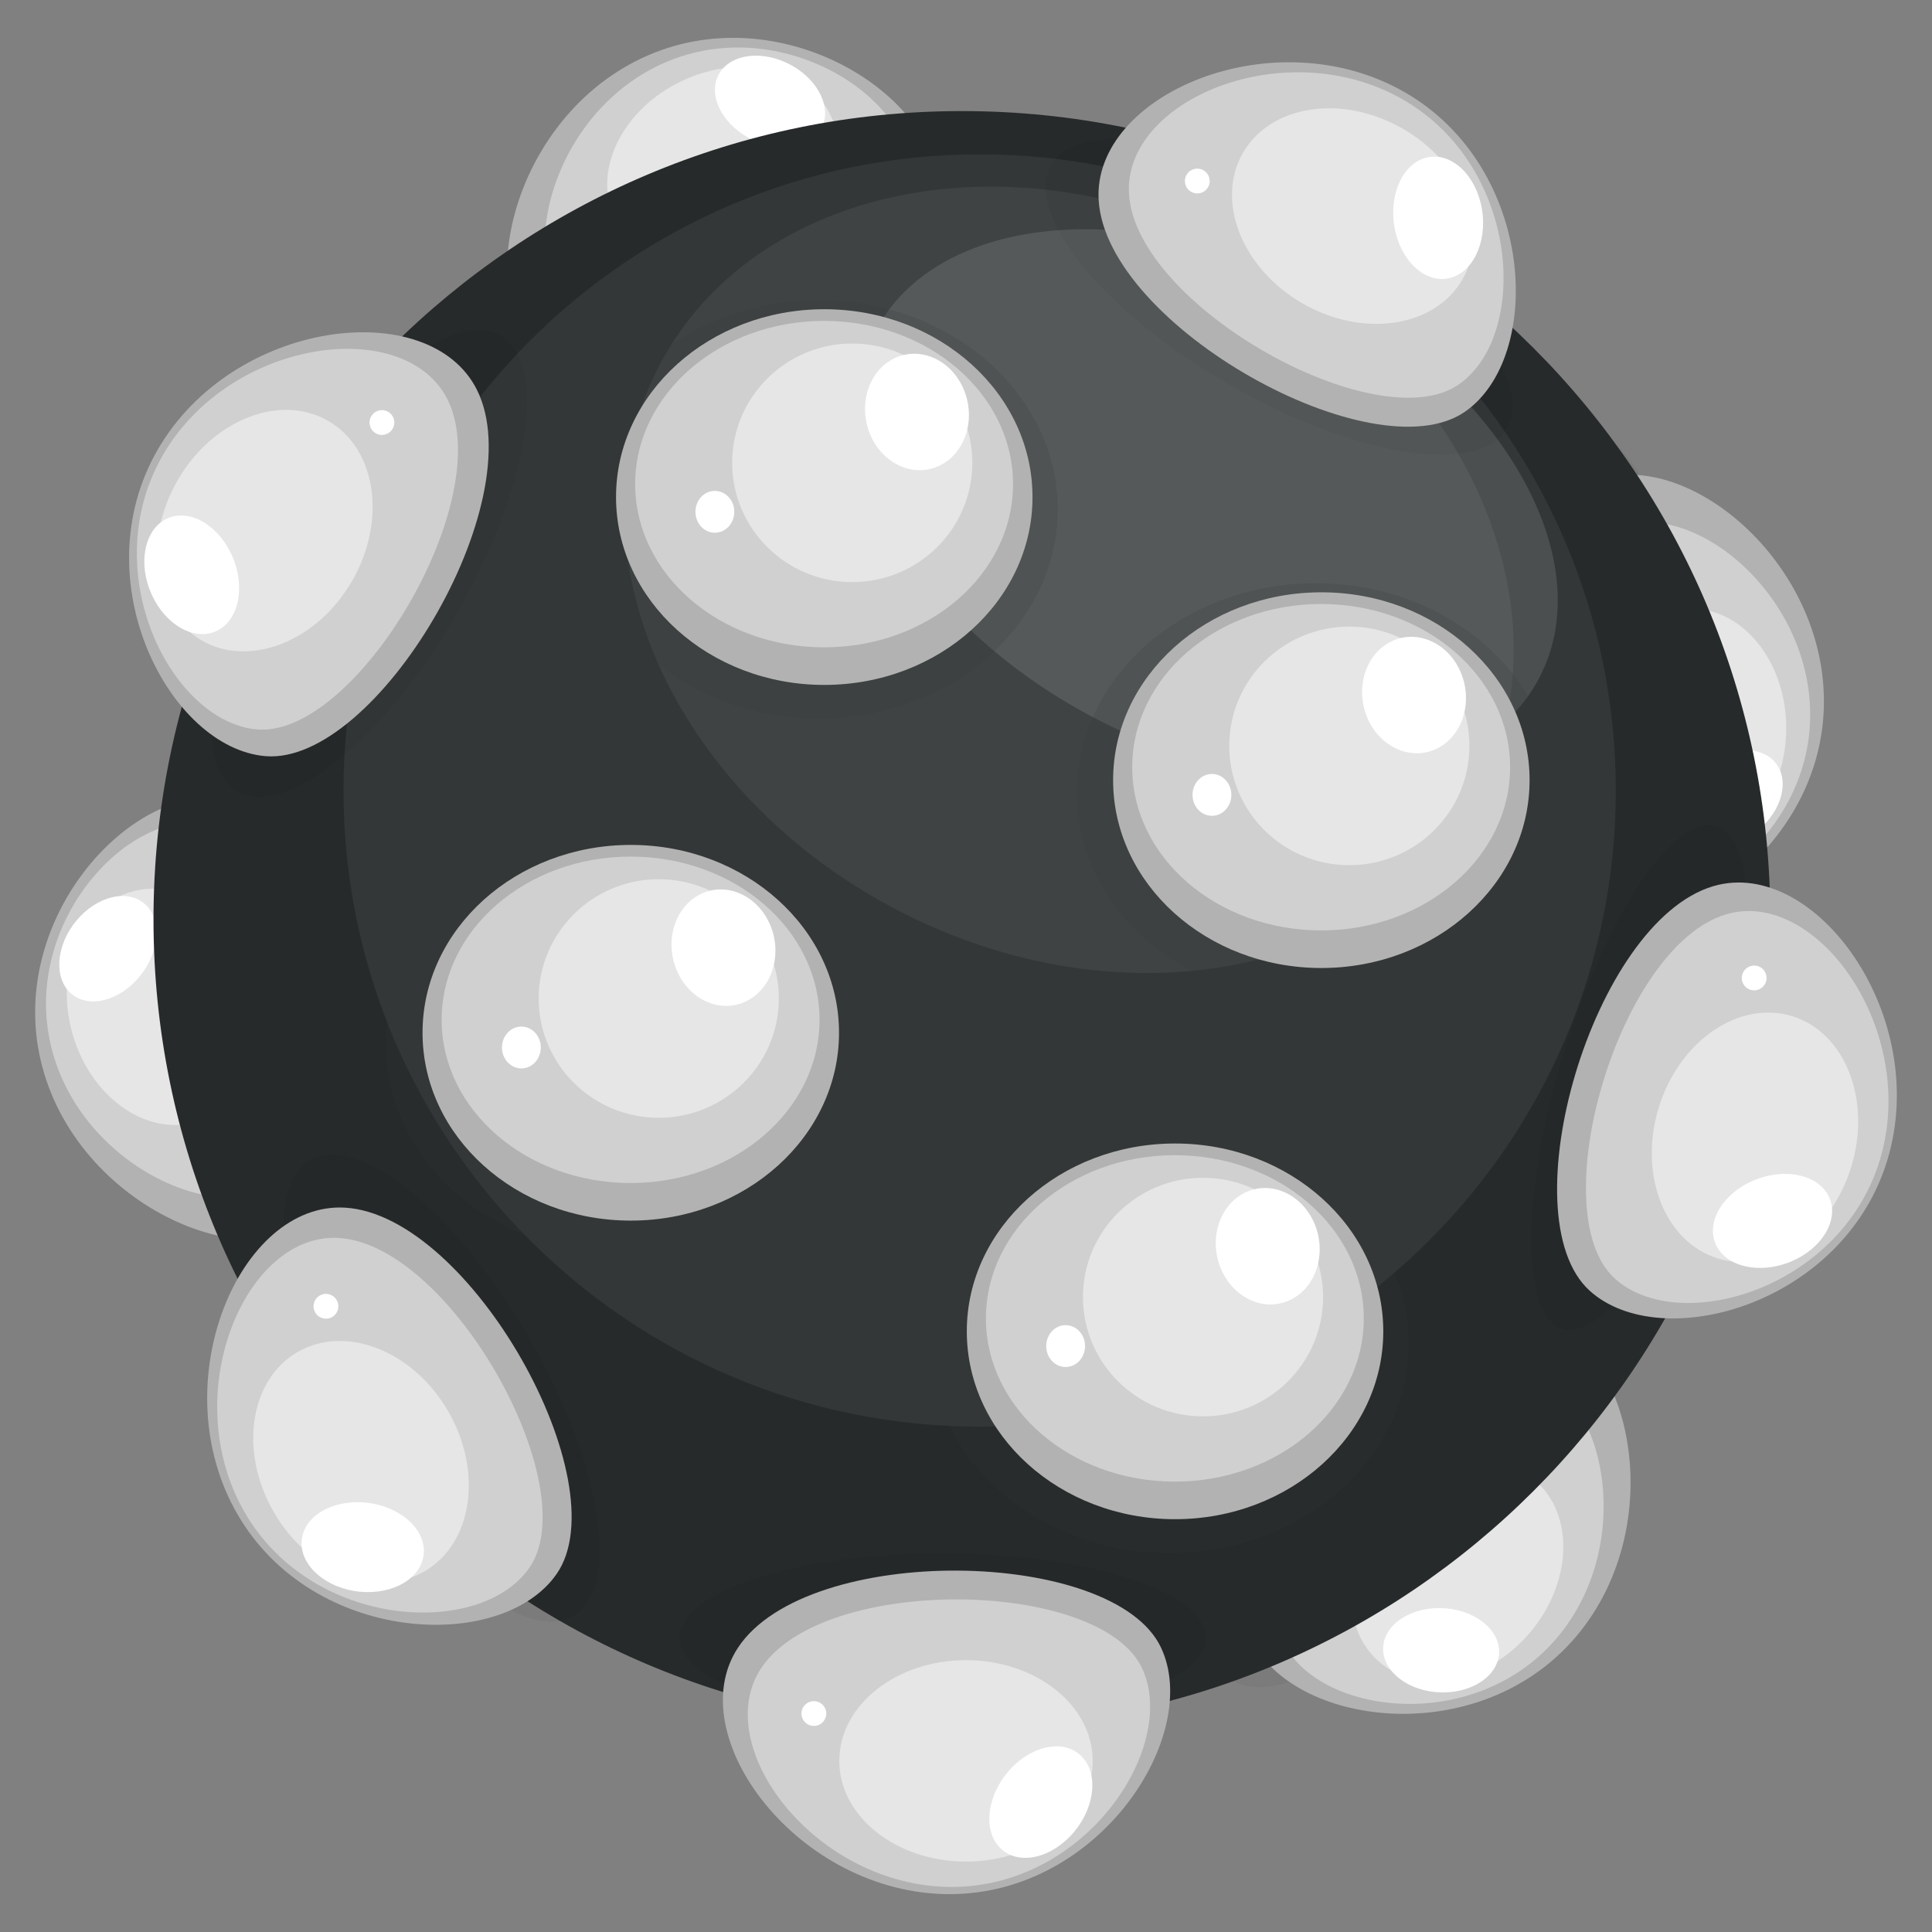 <?xml version="1.0" encoding="UTF-8" standalone="no"?><!DOCTYPE svg PUBLIC "-//W3C//DTD SVG 1.1//EN" "http://www.w3.org/Graphics/SVG/1.1/DTD/svg11.dtd"><svg width="100%" height="100%" viewBox="0 0 256 256" version="1.1" xmlns="http://www.w3.org/2000/svg" xmlns:xlink="http://www.w3.org/1999/xlink" xml:space="preserve" xmlns:serif="http://www.serif.com/" style="fill-rule:evenodd;clip-rule:evenodd;stroke-linejoin:round;stroke-miterlimit:2;"><rect x="0" y="0" width="256" height="256" fill="#808080" stroke="none"/><g id="Bomb-Black---White-Bubbles" serif:id="Bomb Black - White Bubbles"><g id="Layer-9" serif:id="Layer 9"><path id="Layer-3" serif:id="Layer 3" d="M92.055,24.739c17.411,-8.207 34.104,-9.443 37.255,-2.758c3.151,6.684 -8.426,18.774 -25.836,26.981c-17.411,8.207 -34.104,9.443 -37.255,2.758c-3.151,-6.684 8.426,-18.774 25.836,-26.981Z" style="fill-opacity:0.04;"/><path id="Layer-4" serif:id="Layer 4" d="M85.046,7.705c18.117,-8.54 39.297,4.875 39.276,17.619c-0.024,14.68 -36.421,32.531 -50.681,23.89c-12.011,-7.277 -6.713,-32.968 11.405,-41.509Z" style="fill:#b2b2b2;"/><path id="Layer-5" serif:id="Layer 5" d="M87.412,8.602c15.382,-7.251 33.283,3.965 33.221,14.692c-0.072,12.355 -30.976,27.505 -43.03,20.283c-10.152,-6.083 -5.573,-27.724 9.809,-34.975Z" style="fill:#d0d0d0;"/><path id="Layer-6" serif:id="Layer 6" d="M90.39,10.71c7.91,-3.729 16.742,-1.644 19.71,4.653c2.968,6.296 -1.044,14.436 -8.955,18.165c-7.91,3.729 -16.742,1.644 -19.71,-4.653c-2.968,-6.297 1.044,-14.437 8.955,-18.165Z" style="fill:#e6e6e6;"/><path id="Layer-7" serif:id="Layer 7" d="M95.076,10.191c1.22,-2.833 5.327,-3.668 9.166,-1.865c3.839,1.804 5.965,5.568 4.744,8.4c-1.22,2.833 -5.327,3.668 -9.165,1.865c-3.839,-1.804 -5.965,-5.568 -4.745,-8.4Z" style="fill:#fff;"/><path id="Layer-8" serif:id="Layer 8" d="M80.425,34.192c0.774,-0.365 1.699,-0.033 2.064,0.741c0.365,0.774 0.033,1.699 -0.741,2.064c-0.775,0.365 -1.7,0.033 -2.065,-0.741c-0.365,-0.775 -0.032,-1.699 0.742,-2.064Z" style="fill:#fff;"/></g><g id="Layer-17" serif:id="Layer 17"><path id="Layer-11" serif:id="Layer 11" d="M23.623,137.533c-4.982,-18.592 -3.231,-35.239 3.907,-37.152c7.139,-1.913 16.978,11.629 21.96,30.22c4.982,18.592 3.231,35.239 -3.907,37.152c-7.139,1.913 -16.979,-11.629 -21.96,-30.22Z" style="fill-opacity:0.04;"/><path id="Layer-12" serif:id="Layer 12" d="M5.615,141.403c-5.184,-19.347 11.781,-37.805 24.319,-35.52c14.442,2.633 25.539,41.623 14.501,54.12c-9.296,10.527 -33.636,0.747 -38.82,-18.6Z" style="fill:#b2b2b2;"/><path id="Layer-13" serif:id="Layer 13" d="M6.918,139.233c-4.402,-16.426 9.818,-32.047 20.362,-30.08c12.146,2.267 21.562,35.371 12.312,45.949c-7.791,8.91 -28.273,0.557 -32.674,-15.869Z" style="fill:#d0d0d0;"/><path id="Layer-14" serif:id="Layer 14" d="M9.521,136.678c-2.264,-8.447 1.358,-16.768 8.082,-18.57c6.724,-1.801 14.021,3.594 16.284,12.041c2.264,8.447 -1.358,16.768 -8.082,18.57c-6.724,1.802 -14.021,-3.594 -16.284,-12.041Z" style="fill:#e6e6e6;"/><path id="Layer-15" serif:id="Layer 15" d="M9.843,131.974c-2.57,-1.704 -2.662,-5.894 -0.205,-9.351c2.457,-3.457 6.538,-4.88 9.109,-3.176c2.571,1.704 2.663,5.894 0.206,9.351c-2.457,3.457 -6.539,4.88 -9.11,3.176Z" style="fill:#fff;"/><path id="Layer-16" serif:id="Layer 16" d="M30.858,150.658c-0.222,-0.827 0.27,-1.678 1.096,-1.9c0.827,-0.221 1.678,0.27 1.9,1.097c0.222,0.827 -0.27,1.678 -1.097,1.899c-0.827,0.222 -1.678,-0.269 -1.899,-1.096Z" style="fill:#fff;"/></g><g id="Layer-25" serif:id="Layer 25"><path id="Layer-19" serif:id="Layer 19" d="M195.388,204.276c-12.474,14.658 -27.171,22.67 -32.799,17.88c-5.628,-4.789 -0.069,-20.578 12.405,-35.236c12.475,-14.658 27.172,-22.67 32.8,-17.88c5.628,4.789 0.069,20.578 -12.406,35.236Z" style="fill-opacity:0.04;"/><path id="Layer-20" serif:id="Layer 20" d="M208.8,216.901c-12.982,15.254 -37.809,11.77 -43.047,0.152c-6.034,-13.383 19.759,-44.657 36.313,-42.669c13.944,1.675 19.715,27.264 6.734,42.517Z" style="fill:#b2b2b2;"/><path id="Layer-21" serif:id="Layer 21" d="M206.274,217.061c-11.021,12.95 -31.954,10.117 -36.322,0.32c-5.032,-11.285 16.871,-37.834 30.83,-36.227c11.758,1.354 16.514,22.956 5.492,35.907Z" style="fill:#d0d0d0;"/><path id="Layer-22" serif:id="Layer 22" d="M202.693,216.369c-5.668,6.66 -14.574,8.404 -19.875,3.892c-5.301,-4.512 -5.004,-13.582 0.664,-20.241c5.668,-6.66 14.573,-8.404 19.875,-3.893c5.301,4.512 5.004,13.582 -0.664,20.242Z" style="fill:#e6e6e6;"/><path id="Layer-23" serif:id="Layer 23" d="M198.638,218.775c0.057,3.083 -3.34,5.539 -7.581,5.479c-4.241,-0.059 -7.73,-2.611 -7.787,-5.695c-0.057,-3.083 3.34,-5.538 7.58,-5.479c4.241,0.06 7.731,2.611 7.788,5.695Z" style="fill:#fff;"/><path id="Layer-24" serif:id="Layer 24" d="M202.084,190.868c-0.555,0.651 -1.535,0.73 -2.187,0.175c-0.652,-0.554 -0.73,-1.534 -0.176,-2.186c0.555,-0.652 1.535,-0.731 2.187,-0.176c0.652,0.555 0.73,1.535 0.176,2.187Z" style="fill:#fff;"/></g><g id="Layer-33" serif:id="Layer 33"><path id="Layer-27" serif:id="Layer 27" d="M223.283,92.017c0,19.247 -5.999,34.874 -13.39,34.874c-7.39,0 -13.389,-15.627 -13.389,-34.874c-0,-19.248 5.999,-34.875 13.389,-34.875c7.391,0 13.39,15.627 13.39,34.875Z" style="fill-opacity:0.04;"/><path id="Layer-28" serif:id="Layer 28" d="M241.679,92.939c0,20.03 -21.164,33.468 -32.683,28.015c-13.269,-6.281 -13.896,-46.814 -0,-56.029c11.704,-7.762 32.683,7.985 32.683,28.014Z" style="fill:#b2b2b2;"/><path id="Layer-29" serif:id="Layer 29" d="M239.859,94.697c0,17.006 -17.777,28.415 -27.453,23.785c-11.146,-5.332 -11.673,-39.746 -0,-47.57c9.831,-6.589 27.453,6.78 27.453,23.785Z" style="fill:#d0d0d0;"/><path id="Layer-30" serif:id="Layer 30" d="M236.684,96.492c-0,8.745 -5.652,15.845 -12.613,15.845c-6.962,-0 -12.614,-7.1 -12.614,-15.845c0,-8.745 5.652,-15.845 12.614,-15.845c6.961,-0 12.613,7.1 12.613,15.845Z" style="fill:#e6e6e6;"/><path id="Layer-31" serif:id="Layer 31" d="M235.155,100.952c2.042,2.312 1.046,6.383 -2.222,9.086c-3.268,2.703 -7.579,3.022 -9.621,0.71c-2.042,-2.311 -1.046,-6.382 2.222,-9.086c3.268,-2.703 7.579,-3.021 9.621,-0.71Z" style="fill:#fff;"/><path id="Layer-32" serif:id="Layer 32" d="M219.692,77.466c-0,0.856 -0.695,1.551 -1.551,1.551c-0.856,0 -1.551,-0.695 -1.551,-1.551c-0,-0.856 0.695,-1.551 1.551,-1.551c0.856,0 1.551,0.695 1.551,1.551Z" style="fill:#fff;"/></g><path id="Layer-34" serif:id="Layer 34" d="M127.459,14.718c59.122,0 107.122,47.999 107.122,107.121c-0,59.122 -48,107.122 -107.122,107.122c-59.122,-0 -107.121,-48 -107.121,-107.122c0,-59.122 47.999,-107.121 107.121,-107.121Z" style="fill:#272a2b;"/><path id="Layer-35" serif:id="Layer 35" d="M129.81,20.45c46.523,0 84.293,37.771 84.293,84.294c0,46.522 -37.77,84.293 -84.293,84.293c-46.523,0 -84.294,-37.771 -84.294,-84.293c0,-46.523 37.771,-84.294 84.294,-84.294Z" style="fill:#fff;fill-opacity:0.06;"/><path id="Layer-36" serif:id="Layer 36" d="M164.442,33.094c29.986,15.628 44.117,47.914 31.536,72.053c-12.58,24.139 -47.139,31.049 -77.126,15.421c-29.986,-15.628 -44.117,-47.914 -31.536,-72.053c12.58,-24.139 47.139,-31.049 77.126,-15.421Z" style="fill:#fff;fill-opacity:0.06;"/><path id="Layer-37" serif:id="Layer 37" d="M174.771,38.477c24.285,12.657 37.375,35.648 29.213,51.308c-8.161,15.661 -34.505,18.099 -58.79,5.442c-24.285,-12.657 -37.376,-35.647 -29.214,-51.307c8.162,-15.661 34.505,-18.1 58.791,-5.443Z" style="fill:#fff;fill-opacity:0.12;"/><g id="Layer-45" serif:id="Layer 45"><path id="Layer-39" serif:id="Layer 39" d="M176.186,27.72c16.669,9.624 27.202,22.634 23.507,29.034c-3.695,6.4 -20.228,3.782 -36.897,-5.842c-16.669,-9.623 -27.202,-22.633 -23.507,-29.033c3.695,-6.4 20.228,-3.782 36.897,5.841Z" style="fill-opacity:0.04;"/><path id="Layer-40" serif:id="Layer 40" d="M186.183,12.25c17.346,10.015 18.402,35.063 7.92,42.313c-12.074,8.35 -47.491,-11.373 -48.523,-28.015c-0.87,-14.017 23.257,-24.312 40.603,-14.298Z" style="fill:#b2b2b2;"/><path id="Layer-41" serif:id="Layer 41" d="M185.948,13.217c15.604,9.009 16.669,31.342 7.303,37.755c-10.789,7.387 -42.647,-10.362 -43.651,-25.202c-0.847,-12.499 20.743,-21.563 36.348,-12.553Z" style="fill:#d0d0d0;"/><path id="Layer-42" serif:id="Layer 42" d="M185.915,17.077c8.024,4.633 11.55,13.573 7.867,19.951c-3.682,6.379 -13.187,7.795 -21.212,3.162c-8.025,-4.633 -11.55,-13.572 -7.867,-19.951c3.682,-6.378 13.187,-7.795 21.212,-3.162Z" style="fill:#e6e6e6;"/><path id="Layer-43" serif:id="Layer 43" d="M189.199,20.841c3.201,-0.646 6.41,2.423 7.162,6.849c0.752,4.427 -1.237,8.545 -4.438,9.192c-3.201,0.646 -6.41,-2.423 -7.162,-6.85c-0.752,-4.426 1.237,-8.545 4.438,-9.191Z" style="fill:#fff;"/><path id="Layer-44" serif:id="Layer 44" d="M159.468,22.566c0.785,0.454 1.055,1.459 0.603,2.243c-0.453,0.784 -1.459,1.053 -2.244,0.599c-0.786,-0.453 -1.056,-1.458 -0.603,-2.243c0.453,-0.784 1.458,-1.052 2.244,-0.599Z" style="fill:#fff;"/></g><g id="Layer-53" serif:id="Layer 53"><path id="Layer-47" serif:id="Layer 47" d="M227.328,145.858c-5.627,18.406 -14.72,31.967 -20.292,30.264c-5.572,-1.704 -5.527,-18.031 0.1,-36.437c5.627,-18.407 14.719,-31.968 20.291,-30.265c5.572,1.704 5.528,18.031 -0.099,36.438Z" style="fill-opacity:0.04;"/><path id="Layer-48" serif:id="Layer 48" d="M250.068,153.774c-5.856,19.155 -30.024,25.818 -39.446,17.236c-10.852,-9.886 0.398,-48.832 16.381,-53.582c13.461,-4 28.921,17.192 23.065,36.346Z" style="fill:#b2b2b2;"/><path id="Layer-49" serif:id="Layer 49" d="M249.074,153.763c-5.268,17.231 -26.789,23.293 -35.145,15.609c-9.624,-8.851 0.503,-43.885 14.736,-48.202c11.988,-3.636 25.677,15.361 20.409,32.593Z" style="fill:#d0d0d0;"/><path id="Layer-50" serif:id="Layer 50" d="M245.305,154.598c-2.709,8.862 -10.627,14.308 -17.67,12.155c-7.043,-2.153 -10.562,-11.096 -7.853,-19.957c2.709,-8.861 10.626,-14.308 17.67,-12.154c7.043,2.153 10.562,11.095 7.853,19.956Z" style="fill:#e6e6e6;"/><path id="Layer-51" serif:id="Layer 51" d="M242.376,158.645c1.35,2.974 -0.918,6.791 -5.062,8.52c-4.144,1.728 -8.605,0.717 -9.954,-2.257c-1.35,-2.973 0.918,-6.791 5.062,-8.519c4.144,-1.728 8.604,-0.717 9.954,2.256Z" style="fill:#fff;"/><path id="Layer-52" serif:id="Layer 52" d="M234.007,130.065c-0.265,0.867 -1.184,1.356 -2.05,1.091c-0.866,-0.264 -1.354,-1.184 -1.089,-2.051c0.265,-0.867 1.184,-1.357 2.05,-1.092c0.866,0.265 1.354,1.184 1.089,2.052Z" style="fill:#fff;"/></g><g id="Layer-61" serif:id="Layer 61"><path id="Layer-55" serif:id="Layer 55" d="M37.284,67.989c-9.623,16.669 -12.241,33.202 -5.841,36.897c6.4,3.695 19.41,-6.838 29.033,-23.507c9.624,-16.669 12.242,-33.202 5.842,-36.897c-6.4,-3.695 -19.41,6.838 -29.034,23.507Z" style="fill-opacity:0.04;"/><path id="Layer-56" serif:id="Layer 56" d="M20.892,59.59c-10.015,17.346 1.595,39.566 14.297,40.604c14.631,1.194 35.442,-33.595 28.015,-48.523c-6.256,-12.574 -32.298,-9.427 -42.312,7.919Z" style="fill:#b2b2b2;"/><path id="Layer-57" serif:id="Layer 57" d="M21.578,60.309c-9.009,15.605 1.236,35.479 12.554,36.349c13.037,1.002 31.752,-30.297 25.202,-43.651c-5.517,-11.248 -28.746,-8.302 -37.756,7.302Z" style="fill:#d0d0d0;"/><path id="Layer-58" serif:id="Layer 58" d="M23.538,63.636c-4.633,8.025 -3.216,17.53 3.162,21.212c6.378,3.683 15.318,0.157 19.951,-7.867c4.633,-8.025 3.216,-17.53 -3.162,-21.212c-6.378,-3.683 -15.318,-0.158 -19.951,7.867Z" style="fill:#e6e6e6;"/><path id="Layer-59" serif:id="Layer 59" d="M22.575,68.538c-3.095,1.04 -4.34,5.303 -2.778,9.512c1.563,4.21 5.344,6.782 8.439,5.742c3.096,-1.041 4.341,-5.304 2.778,-9.513c-1.562,-4.209 -5.343,-6.782 -8.439,-5.741Z" style="fill:#fff;"/><path id="Layer-60" serif:id="Layer 60" d="M49.186,55.166c-0.454,0.786 -0.185,1.791 0.599,2.244c0.784,0.453 1.789,0.183 2.243,-0.603c0.453,-0.785 0.185,-1.791 -0.6,-2.243c-0.784,-0.453 -1.789,-0.183 -2.242,0.602Z" style="fill:#fff;"/></g><g id="Layer-69" serif:id="Layer 69"><path id="Layer-63" serif:id="Layer 63" d="M46.922,190.629c9.624,16.669 22.633,27.202 29.033,23.507c6.4,-3.695 3.783,-20.228 -5.841,-36.897c-9.624,-16.669 -22.633,-27.202 -29.033,-23.507c-6.4,3.695 -3.783,20.228 5.841,36.897Z" style="fill-opacity:0.04;"/><path id="Layer-64" serif:id="Layer 64" d="M31.452,200.626c10.014,17.346 35.062,18.402 42.312,7.92c8.35,-12.074 -11.373,-47.491 -28.015,-48.523c-14.017,-0.87 -24.312,23.257 -14.297,40.603Z" style="fill:#b2b2b2;"/><path id="Layer-65" serif:id="Layer 65" d="M32.418,200.391c9.009,15.604 31.342,16.669 37.755,7.302c7.387,-10.789 -10.362,-42.646 -25.202,-43.651c-12.499,-0.846 -21.562,20.744 -12.553,36.349Z" style="fill:#d0d0d0;"/><path id="Layer-66" serif:id="Layer 66" d="M36.278,200.358c4.633,8.024 13.573,11.55 19.952,7.867c6.378,-3.682 7.795,-13.187 3.162,-21.212c-4.633,-8.025 -13.573,-11.55 -19.952,-7.867c-6.378,3.682 -7.795,13.187 -3.162,21.212Z" style="fill:#e6e6e6;"/><path id="Layer-67" serif:id="Layer 67" d="M40.042,203.642c-0.646,3.201 2.423,6.41 6.849,7.162c4.427,0.752 8.546,-1.237 9.192,-4.438c0.646,-3.201 -2.423,-6.41 -6.849,-7.162c-4.427,-0.752 -8.545,1.237 -9.192,4.438Z" style="fill:#fff;"/><path id="Layer-68" serif:id="Layer 68" d="M41.767,173.911c0.454,0.785 1.459,1.055 2.243,0.603c0.784,-0.453 1.053,-1.459 0.6,-2.244c-0.454,-0.786 -1.459,-1.056 -2.243,-0.603c-0.785,0.453 -1.053,1.458 -0.6,2.244Z" style="fill:#fff;"/></g><g id="Layer-77" serif:id="Layer 77"><path id="Layer-71" serif:id="Layer 71" d="M124.896,228.179c19.247,0 34.874,-5.012 34.874,-11.185c0,-6.174 -15.627,-11.186 -34.874,-11.186c-19.248,0 -34.875,5.012 -34.875,11.186c0,6.173 15.627,11.185 34.875,11.185Z" style="fill-opacity:0.04;"/><path id="Layer-72" serif:id="Layer 72" d="M125.818,250.984c20.03,0 33.468,-21.164 28.015,-32.683c-6.281,-13.269 -46.815,-13.896 -56.029,-0c-7.762,11.704 7.985,32.683 28.014,32.683Z" style="fill:#b2b2b2;"/><path id="Layer-73" serif:id="Layer 73" d="M126.098,250.03c18.018,-0 30.107,-18.809 25.202,-29.046c-5.651,-11.791 -42.115,-12.349 -50.404,0c-6.982,10.401 7.183,29.046 25.202,29.046Z" style="fill:#d0d0d0;"/><path id="Layer-74" serif:id="Layer 74" d="M127.999,246.67c9.266,-0 16.789,-5.98 16.789,-13.345c0,-7.365 -7.523,-13.344 -16.789,-13.344c-9.266,-0 -16.789,5.979 -16.789,13.344c-0,7.365 7.523,13.345 16.789,13.345Z" style="fill:#e6e6e6;"/><path id="Layer-75" serif:id="Layer 75" d="M132.725,245.052c2.449,2.161 6.763,1.107 9.627,-2.35c2.865,-3.458 3.202,-8.019 0.753,-10.179c-2.449,-2.16 -6.763,-1.107 -9.627,2.35c-2.865,3.458 -3.202,8.019 -0.753,10.179Z" style="fill:#fff;"/><path id="Layer-76" serif:id="Layer 76" d="M107.84,228.693c0.907,-0 1.643,-0.735 1.643,-1.641c0,-0.906 -0.736,-1.641 -1.643,-1.641c-0.907,0 -1.643,0.735 -1.643,1.641c-0,0.906 0.736,1.641 1.643,1.641Z" style="fill:#fff;"/></g><g id="Layer-85" serif:id="Layer 85"><path id="Layer-79" serif:id="Layer 79" d="M108.486,39.772c17.479,-0 31.671,12.422 31.671,27.722c-0,15.3 -14.192,27.722 -31.671,27.722c-17.48,0 -31.671,-12.422 -31.671,-27.722c-0,-15.3 14.191,-27.722 31.671,-27.722Z" style="fill:#36393a;fill-opacity:0.18;"/><path id="Layer-80" serif:id="Layer 80" d="M109.221,40.975c15.228,-0 27.592,11.153 27.592,24.89c-0,13.738 -12.364,24.891 -27.592,24.891c-15.229,0 -27.593,-11.153 -27.593,-24.891c0,-13.737 12.364,-24.89 27.593,-24.89Z" style="fill:#b2b2b2;"/><path id="Layer-81" serif:id="Layer 81" d="M109.196,42.521c13.817,-0 25.035,9.691 25.035,21.628c-0,11.936 -11.218,21.627 -25.035,21.627c-13.818,0 -25.035,-9.691 -25.035,-21.627c-0,-11.937 11.217,-21.628 25.035,-21.628Z" style="fill:#d0d0d0;"/><path id="Layer-82" serif:id="Layer 82" d="M112.927,45.518c8.782,-0 15.911,7.082 15.911,15.806c-0,8.724 -7.129,15.807 -15.911,15.807c-8.781,-0 -15.911,-7.083 -15.911,-15.807c0,-8.724 7.13,-15.806 15.911,-15.806Z" style="fill:#e6e6e6;"/><path id="Layer-83" serif:id="Layer 83" d="M127.572,51.308c1.793,3.853 0.53,8.451 -2.82,10.261c-3.35,1.81 -7.525,0.151 -9.319,-3.703c-1.793,-3.853 -0.529,-8.451 2.82,-10.261c3.35,-1.81 7.526,-0.151 9.319,3.703Z" style="fill:#fff;"/><path id="Layer-84" serif:id="Layer 84" d="M94.723,65.045c1.421,-0 2.574,1.242 2.574,2.773c-0,1.53 -1.153,2.773 -2.574,2.773c-1.42,-0 -2.573,-1.243 -2.573,-2.773c0,-1.531 1.153,-2.773 2.573,-2.773Z" style="fill:#fff;"/></g><g id="Layer-93" serif:id="Layer 93"><path id="Layer-87" serif:id="Layer 87" d="M82.847,110.753c17.479,-0 31.67,12.422 31.67,27.722c0,15.3 -14.191,27.722 -31.67,27.722c-17.48,0 -31.671,-12.422 -31.671,-27.722c-0,-15.3 14.191,-27.722 31.671,-27.722Z" style="fill:#36393a;fill-opacity:0.18;"/><path id="Layer-88" serif:id="Layer 88" d="M83.581,111.956c15.229,-0 27.593,11.153 27.593,24.89c-0,13.738 -12.364,24.891 -27.593,24.891c-15.228,0 -27.592,-11.153 -27.592,-24.891c-0,-13.737 12.364,-24.89 27.592,-24.89Z" style="fill:#b2b2b2;"/><path id="Layer-89" serif:id="Layer 89" d="M83.557,113.502c13.817,-0 25.035,9.691 25.035,21.628c-0,11.936 -11.218,21.628 -25.035,21.628c-13.818,-0 -25.036,-9.692 -25.036,-21.628c0,-11.937 11.218,-21.628 25.036,-21.628Z" style="fill:#d0d0d0;"/><path id="Layer-90" serif:id="Layer 90" d="M87.288,116.499c8.781,-0 15.911,7.082 15.911,15.806c-0,8.724 -7.13,15.807 -15.911,15.807c-8.782,0 -15.911,-7.083 -15.911,-15.807c0,-8.724 7.129,-15.806 15.911,-15.806Z" style="fill:#e6e6e6;"/><path id="Layer-91" serif:id="Layer 91" d="M101.933,122.289c1.793,3.853 0.529,8.451 -2.82,10.261c-3.35,1.81 -7.525,0.151 -9.319,-3.703c-1.793,-3.853 -0.529,-8.451 2.82,-10.261c3.35,-1.81 7.525,-0.151 9.319,3.703Z" style="fill:#fff;"/><path id="Layer-92" serif:id="Layer 92" d="M69.084,136.026c1.421,-0 2.574,1.242 2.574,2.773c-0,1.53 -1.153,2.773 -2.574,2.773c-1.42,-0 -2.573,-1.243 -2.573,-2.773c-0,-1.531 1.153,-2.773 2.573,-2.773Z" style="fill:#fff;"/></g><g id="Layer-101" serif:id="Layer 101"><path id="Layer-95" serif:id="Layer 95" d="M174.35,77.282c17.48,-0 31.671,12.421 31.671,27.722c0,15.3 -14.191,27.722 -31.671,27.722c-17.479,-0 -31.671,-12.422 -31.671,-27.722c0,-15.301 14.192,-27.722 31.671,-27.722Z" style="fill:#36393a;fill-opacity:0.18;"/><path id="Layer-96" serif:id="Layer 96" d="M175.085,78.484c15.229,0 27.593,11.153 27.593,24.891c-0,13.738 -12.364,24.891 -27.593,24.891c-15.229,-0 -27.592,-11.153 -27.592,-24.891c-0,-13.738 12.363,-24.891 27.592,-24.891Z" style="fill:#b2b2b2;"/><path id="Layer-97" serif:id="Layer 97" d="M175.06,80.03c13.818,0 25.036,9.691 25.036,21.628c-0,11.937 -11.218,21.628 -25.036,21.628c-13.817,0 -25.035,-9.691 -25.035,-21.628c0,-11.937 11.218,-21.628 25.035,-21.628Z" style="fill:#d0d0d0;"/><path id="Layer-98" serif:id="Layer 98" d="M178.792,83.027c8.781,0 15.911,7.083 15.911,15.807c-0,8.724 -7.13,15.807 -15.911,15.807c-8.782,-0 -15.911,-7.083 -15.911,-15.807c-0,-8.724 7.129,-15.807 15.911,-15.807Z" style="fill:#e6e6e6;"/><path id="Layer-99" serif:id="Layer 99" d="M193.437,88.817c1.793,3.854 0.529,8.452 -2.82,10.261c-3.35,1.81 -7.526,0.151 -9.319,-3.702c-1.793,-3.854 -0.53,-8.451 2.82,-10.261c3.35,-1.81 7.525,-0.151 9.319,3.702Z" style="fill:#fff;"/><path id="Layer-100" serif:id="Layer 100" d="M160.588,102.554c1.42,0 2.574,1.243 2.574,2.773c-0,1.531 -1.154,2.773 -2.574,2.773c-1.42,0 -2.573,-1.242 -2.573,-2.773c-0,-1.53 1.153,-2.773 2.573,-2.773Z" style="fill:#fff;"/></g><g id="Layer-109" serif:id="Layer 109"><path id="Layer-103" serif:id="Layer 103" d="M154.964,150.317c17.48,0 31.671,12.422 31.671,27.722c-0,15.301 -14.191,27.723 -31.671,27.723c-17.48,-0 -31.671,-12.422 -31.671,-27.723c0,-15.3 14.191,-27.722 31.671,-27.722Z" style="fill:#36393a;fill-opacity:0.18;"/><path id="Layer-104" serif:id="Layer 104" d="M155.699,151.52c15.229,-0 27.592,11.153 27.592,24.891c0,13.737 -12.363,24.89 -27.592,24.89c-15.229,0 -27.593,-11.153 -27.593,-24.89c0,-13.738 12.364,-24.891 27.593,-24.891Z" style="fill:#b2b2b2;"/><path id="Layer-105" serif:id="Layer 105" d="M155.674,153.066c13.817,-0 25.035,9.691 25.035,21.628c0,11.937 -11.218,21.628 -25.035,21.628c-13.817,-0 -25.035,-9.691 -25.035,-21.628c-0,-11.937 11.218,-21.628 25.035,-21.628Z" style="fill:#d0d0d0;"/><path id="Layer-106" serif:id="Layer 106" d="M159.405,156.063c8.782,-0 15.911,7.083 15.911,15.807c0,8.724 -7.129,15.806 -15.911,15.806c-8.781,0 -15.91,-7.082 -15.91,-15.806c-0,-8.724 7.129,-15.807 15.91,-15.807Z" style="fill:#e6e6e6;"/><path id="Layer-107" serif:id="Layer 107" d="M174.05,161.853c1.794,3.853 0.53,8.451 -2.82,10.261c-3.349,1.81 -7.525,0.151 -9.318,-3.702c-1.793,-3.854 -0.53,-8.452 2.82,-10.262c3.35,-1.81 7.525,-0.15 9.318,3.703Z" style="fill:#fff;"/><path id="Layer-108" serif:id="Layer 108" d="M141.202,175.59c1.42,0 2.573,1.243 2.573,2.773c0,1.53 -1.153,2.773 -2.573,2.773c-1.42,-0 -2.574,-1.243 -2.574,-2.773c0,-1.53 1.154,-2.773 2.574,-2.773Z" style="fill:#fff;"/></g></g></svg>